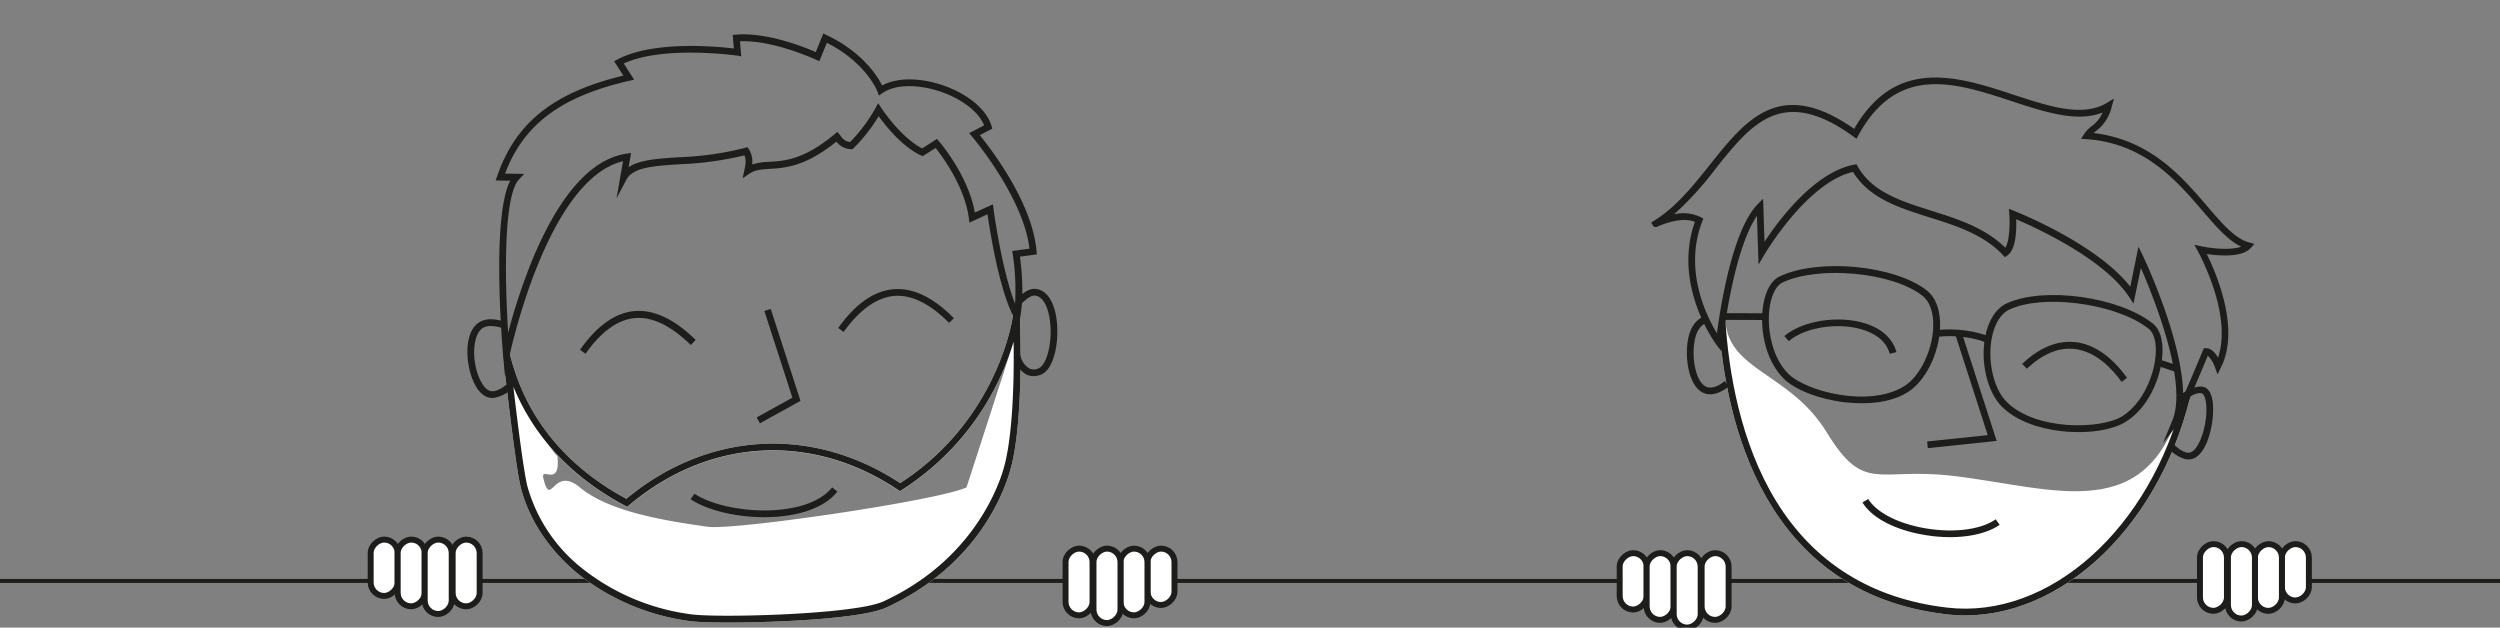 <svg xmlns="http://www.w3.org/2000/svg" viewBox="0 0 630 158.15"><rect x="0" y="0" width="630" height="158.15" fill="#808080" stroke="none"/><defs><style>.cls-1{fill:none;}.cls-1,.cls-2{stroke:#1d1d1b;stroke-miterlimit:10;}.cls-2,.cls-3{fill:#fff;}.cls-2{stroke-width:1.5px;}.cls-4{fill:#1d1d1b;}</style></defs><title>Artboard 10@1x</title><g id="Bannière_site" data-name="Bannière site"><line class="cls-1" y1="146.39" x2="630" y2="146.39"/><rect class="cls-2" x="285.46" y="141.95" width="14.21" height="6.8" rx="3.4" transform="translate(437.92 -147.21) rotate(90)"/><rect class="cls-2" x="277.35" y="143.26" width="16.82" height="6.8" rx="3.4" transform="translate(432.42 -139.1) rotate(90)"/><rect class="cls-2" x="269.58" y="144.23" width="18.76" height="6.8" rx="3.4" transform="translate(426.59 -131.33) rotate(90)"/><rect class="cls-2" x="263.51" y="143.26" width="16.82" height="6.8" rx="3.4" transform="translate(418.58 -125.26) rotate(90)"/><rect class="cls-2" x="89.71" y="139.68" width="14.21" height="6.8" rx="3.4" transform="translate(239.89 46.26) rotate(90)"/><rect class="cls-2" x="95.21" y="140.98" width="16.82" height="6.8" rx="3.4" transform="translate(248 40.76) rotate(90)"/><rect class="cls-2" x="101.04" y="141.95" width="18.76" height="6.8" rx="3.4" transform="translate(255.78 34.93) rotate(90)"/><rect class="cls-2" x="109.06" y="140.98" width="16.82" height="6.8" rx="3.4" transform="translate(261.85 26.92) rotate(90)"/><rect class="cls-2" x="404.45" y="143.09" width="14.21" height="6.8" rx="3.4" transform="translate(558.05 -265.06) rotate(90)"/><rect class="cls-2" x="409.95" y="144.4" width="16.82" height="6.8" rx="3.4" transform="translate(566.16 -270.56) rotate(90)"/><rect class="cls-2" x="415.78" y="145.37" width="18.76" height="6.8" rx="3.4" transform="translate(573.94 -276.39) rotate(90)"/><rect class="cls-2" x="423.8" y="144.4" width="16.82" height="6.8" rx="3.4" transform="translate(580.01 -284.41) rotate(90)"/><rect class="cls-2" x="571.33" y="140.81" width="14.21" height="6.8" rx="3.4" transform="translate(722.65 -434.22) rotate(90)"/><rect class="cls-2" x="563.23" y="142.12" width="16.82" height="6.8" rx="3.4" transform="translate(717.16 -426.11) rotate(90)"/><rect class="cls-2" x="555.45" y="143.09" width="18.76" height="6.8" rx="3.4" transform="translate(711.33 -418.34) rotate(90)"/><rect class="cls-2" x="549.38" y="142.12" width="16.82" height="6.8" rx="3.4" transform="translate(703.31 -412.27) rotate(90)"/><path class="cls-3" d="M490.49,154.81c-46.1-5.39-55.73-48.54-57.37-73.78l1.69-.11c.81,12.51,16.43,13.17,25.5,28,9.57,15.62,12.76,8.77,31.81,11,25.72,3,49.9,13.32,58.13-20.09l1.64.4C543.46,134.44,517.06,157.91,490.49,154.81Z"/><path class="cls-4" d="M490.49,154.81c-46.1-5.39-55.73-48.54-57.37-73.78l1.69-.11c.81,12.51,3.68,30.52,12.75,45.32,9.57,15.61,24.09,24.66,43.13,26.88,25.72,3,51.33-19.91,59.56-53.32l1.64.4C543.46,134.44,517.06,157.91,490.49,154.81Z"/><path class="cls-4" d="M545.06,111.67l2.36-5.68c4-9.65-4.78-31.3-7.92-38.47l-1.86,9-1.12-1.71c-6.33-9.64-23.66-17.52-28.44-19.56.1,2.62,0,7.63-2.25,9.14l-.59.41-.5-.53c-4.91-5.21-11.85-7.4-18.56-9.51-7.77-2.46-15.12-4.78-19.22-11.44C455.33,46,444.74,64,444.63,64.15l-1.48,2.54-.4-12.3c-6.15,9-8.65,31.84-8.67,32.08l-.23,2.11-1.29-1.68c-.11-.15-11.18-14.88-5.44-31-3.23-1.24-7.58.38-9.38,1.18-.79.35-1.14-.1-1.25-.31l-.37-.7.7-.44c5.58-3.45,9.91-8.89,14.1-14.15,9.06-11.37,17.62-22.11,36.33-9,10.55-18.34,26.28-13.17,40.19-8.6,8.93,2.93,17.37,5.71,23.45,2.07l1.85-1.11-.6,2.07A10.52,10.52,0,0,1,528.22,33c-.22.18-.43.35-.63.53h0c14.24,1.67,22.19,10.93,28.63,18.43,3.77,4.39,7,8.19,10.58,9.14l1.3.35-.88,1c-2.18,2.52-8.1,2-11.11,1.56a60.93,60.93,0,0,1,3.58,9c2.46,8,2.46,14.62,0,19.56l-.88,1.76-.67-1.85a7.12,7.12,0,0,0-1.77-2.84c-1.94,4.64-6.88,16.39-7.51,17.18Zm-6.17-49.51L540,64.43c.49,1,10.29,21.83,10.15,35.62,1.58-3.64,3.55-8.31,5-11.77l.22-.53h.57c1.32,0,2.33,1.23,3,2.36,3.76-10.91-5-26.62-5.06-26.79l-.91-1.63,1.82.39c2.88.6,7.56,1,10,.07-3.37-1.59-6.39-5.1-9.8-9.08-6.48-7.54-14.53-16.93-29.12-18L524.44,35l.74-1.18a8,8,0,0,1,2-2.09,8.22,8.22,0,0,0,2.68-3.38c-6.45,2.55-14.47-.09-22.92-2.86-14.14-4.65-28.77-9.46-38.64,8.63l-.46.84-.78-.56c-17.94-13-25.75-3.16-34.78,8.18A82,82,0,0,1,421.88,54a10.15,10.15,0,0,1,6.71.72l.66.36-.27.69C424.23,68,430,79.6,432.67,84c.88-6.71,3.9-26,10.24-32.5l1.39-1.42.35,10.85c3.47-5.27,12.5-17.54,22.58-19.43l.59-.11.3.52c3.69,6.5,10.92,8.78,18.57,11.19,6.65,2.1,13.51,4.26,18.66,9.34,1-1.61,1.19-5.7,1-8.46l-.12-1.36,1.27.5c.88.35,20.87,8.3,29.33,19.13Z"/><path class="cls-4" d="M430.41,99.33l-.4-.07c-4.37-1-5.61-8.86-4.57-14.06.32-1.61,1.28-4.47,4.08-5.5l.59,1.59c-2,.75-2.75,3-3,4.25-1,4.87.35,11.4,3.28,12.07.56.13,2.09.23,4.22-1.58l1.09,1.29C433.35,99.31,431.41,99.45,430.41,99.33Z"/><path class="cls-4" d="M550.61,115.68a9.07,9.07,0,0,1-4.26-2.81l1.26-1.13c1.2,1.34,3,2.58,4.24,2.3,1.7-.38,3.41-4,4-8.31.46-3.58-.09-6.14-.89-6.55s-2.77.32-4.36,1.65l-1.09-1.3c1.84-1.53,4.67-2.64,6.22-1.86,2.49,1.27,2,6.66,1.8,8.27-.52,4.08-2.21,9.08-5.28,9.75A3.75,3.75,0,0,1,550.61,115.68Z"/><polygon class="cls-4" points="485.81 112.93 485.64 111.25 500.91 109.65 492.58 83.82 494.19 83.3 503.16 111.11 485.81 112.93"/><path class="cls-4" d="M487,135.1c-1.17-.14-2.35-.33-3.53-.57-6.8-1.42-11.95-4.3-14.13-7.92l1.45-.87c1.91,3.16,6.78,5.83,13,7.13,7.64,1.59,15.16.79,19.13-2l1,1.38C500.21,134.85,493.81,135.9,487,135.1Z"/><path class="cls-4" d="M476.23,89.16c-1-3.59-4.24-5.29-6.83-6.09-6.21-1.91-14.57-.61-18.63,2.9l-1.11-1.28c4.46-3.85,13.54-5.3,20.24-3.24,4.29,1.32,7.05,3.84,8,7.27Z"/><path class="cls-4" d="M534.66,96.25c-2.53-3.52-6.7-7.83-12.1-8.33-3.91-.37-7.88,1.32-11.8,5l-1.17-1.23c4.29-4.06,8.71-5.9,13.13-5.48l.28,0c4.69.55,9.19,3.65,13,9Z"/><path class="cls-4" d="M464.83,101.37c-6.47-.76-12.56-3.16-15.38-6-4.89-4.92-6.07-13.16-5.08-18.73.62-3.56,2.09-6.05,4.11-7h0c9.83-4.61,28.83-2.82,37,3.49,2.42,1.88,3.63,5.31,3.41,9.66-.34,6.53-3.73,13.24-8.08,16S470.5,102,464.83,101.37ZM449.2,71.18c-1.49.71-2.64,2.8-3.17,5.76-.93,5.32.35,13,4.62,17.24,4.43,4.46,20.41,8.63,29.22,3.13,3.85-2.4,7-8.68,7.29-14.6.19-3.78-.79-6.71-2.76-8.23-7.58-5.89-26-7.61-35.2-3.3Z"/><path class="cls-4" d="M519.32,108.63c-5.67-.66-11.34-2.62-14.91-6.22s-5.36-11-4.18-17.38c.79-4.29,2.76-7.35,5.55-8.62,9.37-4.26,28.27-1.62,36.76,5.14,1.76,1.39,2.61,4.14,2.39,7.75-.33,5.65-3.37,13.39-9.27,17C532.27,108.46,525.79,109.39,519.32,108.63Zm3.75-32.24c-6.26-.73-12.48-.31-16.59,1.56-2.27,1-3.9,3.66-4.58,7.38-1.07,5.83.53,12.66,3.72,15.89,7.31,7.38,23.81,7,29.15,3.7,5.15-3.2,8.16-10.33,8.47-15.72.18-3-.46-5.3-1.75-6.33C537.28,79.52,530.15,77.22,523.07,76.39Z"/><rect class="cls-4" x="438.64" y="74.44" width="1.69" height="10.67" transform="translate(358.16 518.98) rotate(-89.8)"/><path class="cls-4" d="M488,84.94l-.27-1.67c4.65-.75,10.78.23,13.59,1.6l-.74,1.52C498.07,85.16,492.29,84.25,488,84.94Z"/><rect class="cls-4" x="545.4" y="89.66" width="1.69" height="5.01" transform="translate(288.59 582.56) rotate(-71.86)"/><path class="cls-3" d="M207.37,155.92c-13.1,1.11-29.41,1.19-33.48.6a57.31,57.31,0,0,1-28.56-12.18c-7-5.84-12-13.41-14.05-21.31-1.38-5.36-4.12-29.75-4.51-33.65l1.66-.31.17.63c1.61,5.89,6.48,23.73,29.24,36,20.5-17,46.82-18.54,69-3.95,24.94-16.12,28.41-42,28.44-42.3l1.69.07c.54,13.13.18,30.33-2.45,39.2-2.07,7-9.24,24.27-31.15,34.37C220.58,154.4,214.44,155.31,207.37,155.92Zm48.06-69.77a67.06,67.06,0,0,1-28.17,37.37l-.47.3-.46-.31c-21.75-14.59-47.74-13.1-67.84,3.89l-.44.37-.5-.27c-10.14-5.38-18.1-12.54-23.64-21.26-2-3.2,7.58,11,6.53,8.39,1,8.8-4.4,2.46-3.48,6.05,1.94,7.55,2.39-3.47,9.16,2.14,7.44,6.19,21.4,8.37,32.09,9.91,6.56,1,58.1-6.56,65.35-9.91"/><path class="cls-4" d="M207.37,155.92c-13.1,1.11-29.41,1.19-33.48.6a57.31,57.31,0,0,1-28.56-12.18c-7-5.84-12-13.41-14.05-21.31-1.38-5.36-4.12-29.75-4.51-33.65l1.66-.31.17.63c1.61,5.89,6.48,23.73,29.24,36,20.5-17,46.82-18.54,69-3.95,24.94-16.12,28.41-42,28.44-42.3l1.69.07c.54,13.13.18,30.33-2.45,39.2-2.07,7-9.24,24.27-31.15,34.37C220.58,154.4,214.44,155.31,207.37,155.92Zm-78-58.49c1,8.8,2.63,21.6,3.55,25.18A40.16,40.16,0,0,0,146.41,143a55.66,55.66,0,0,0,27.72,11.8c6.57.95,41.25.09,48.5-3.25,21.88-10.09,28.68-28,30.24-33.31,2.15-7.28,2.74-20.42,2.56-32.13a67.06,67.06,0,0,1-28.17,37.37l-.47.3-.46-.31c-21.75-14.59-47.74-13.1-67.84,3.89l-.44.37-.5-.27c-10.14-5.38-18.1-12.54-23.64-21.26A55.55,55.55,0,0,1,129.37,97.43Z"/><polygon class="cls-4" points="191.5 106.67 190.68 105.19 199.68 100.21 192.62 78.36 194.23 77.84 201.72 101.02 191.5 106.67"/><path class="cls-4" d="M174.08,86.94c-5-4.88-9.68-7.16-14.06-6.79H160c-4.35.4-8.54,3.44-12.45,9l-1.39-1c4.21-6,8.81-9.31,13.68-9.76s10.12,2,15.47,7.27Z"/><path class="cls-4" d="M212.6,83.65l-1.38-1c4.35-6.07,9-9.36,13.93-9.77h.08c4.88-.39,10,2.07,15.14,7.3l-1.2,1.19c-4.81-4.86-9.45-7.15-13.81-6.8h-.06C220.92,75,216.64,78,212.6,83.65Z"/><path class="cls-4" d="M196.14,130.19c-8.13.69-17.11-1.1-22.09-4.36l.93-1.41c8.07,5.28,28.27,6.49,34.71-1.6l1.33,1.06C208,127.7,202.3,129.66,196.14,130.19Z"/><path class="cls-4" d="M127.28,95.06l-.51-5.69c-.13-1.49-3-34.62,1.81-43.83l-3.67-.07.38-1.1c4.63-13.45,14.17-21.06,31.79-25.32l-2.32-3.62.81-.43c9-4.82,25.06-3.3,29.36-2.78l-.29-3.42.84-.07c7.8-.66,17.27,3.16,20.09,4.39l1.91-4.68.81.39c9.13,4.35,12.85,10.39,14,12.7,3.71-2,9.5-2.05,15.43,0,6.27,2.18,10.92,6.09,12.14,10.21l.2.68-3.17,1.63c2.83,3.47,13.28,17,14.32,29.25l.07.8-4.25.57c.33,2.39,1.1,9.23.11,15l-.41,2.35L255.55,80c-3.67-6.54-6.07-21.7-6.7-26L244.3,56.1,244.15,55c-1-7.93-6.7-15.6-8.37-17.71l-3.27,2.07-.42-.19c-4.76-2.21-9-7.56-10.66-9.9a41.15,41.15,0,0,1-6.32,8.06l-.28.26-.39,0a4.71,4.71,0,0,1-3.66-1.91c-7.82,6.33-13,6.65-16.81,6.87-2,.13-3.63.22-5.09,1.2l-1.74,1.17.45-2.06c.36-1.67.45-2.66,0-3.71a82.6,82.6,0,0,1-16.3,2.24c-6.59.43-11.8.77-13.43,3.87l-2.5,4.74L157,40.63C137.89,45.16,128.54,89,128.44,89.47ZM250.21,51.49l.16,1.14c0,.17,2.09,15.52,5.43,23.91a61.1,61.1,0,0,0-.58-12.43l-.14-.86,4.35-.59C257.85,49.54,245,34.51,244.91,34.35l-.7-.81L248,31.59c-1.36-3.37-5.43-6.56-10.84-8.45-5.82-2-11.62-1.9-14.77.31l-.9.63-.38-1c0-.08-2.8-7.26-12.74-12.3l-1.9,4.65-.8-.38c-.11,0-10.7-5-19.2-4.65l.33,3.81L185.74,14c-.19,0-18.6-2.61-28.55,2l2.61,4.08-1.17.27c-17.23,3.94-26.68,11-31.35,23.39l4.82.09-1.32,1.4c-4,4.23-3.54,25.91-2.72,38.59a148.35,148.35,0,0,1,6.21-18.64C141.05,49,149,40.05,157.88,38.72l1.16-.17-.63,3.57c2.78-1.85,7.33-2.15,12.74-2.5a78.81,78.81,0,0,0,16.62-2.36l.61-.18.34.55a5.67,5.67,0,0,1,.82,3.82,15.34,15.34,0,0,1,4.33-.67c3.89-.23,8.72-.53,16.49-7l.64-.54.55.63.35.45a3.16,3.16,0,0,0,2.32,1.48,40.89,40.89,0,0,0,6.4-8.55l.67-1.26.78,1.2c.05.08,4.88,7.44,10.32,10.21L236.12,35l.48.56c.31.36,7.42,8.7,9.06,18Z"/><path class="cls-4" d="M124.44,100.27a4,4,0,0,1-1.37-.12c-2.9-.82-4.54-5.13-5.06-8.57-.58-3.77-.17-8.45,2.69-10.32,2-1.3,4.72-.78,6.67-.12l-.54,1.6c-1.31-.44-3.71-1-5.2-.07-2,1.35-2.46,5.31-1.95,8.65.57,3.7,2.18,6.73,3.85,7.2,1.3.36,3.16-.74,4.45-1.89l1.13,1.26A9,9,0,0,1,124.44,100.27Z"/><path class="cls-4" d="M260.83,94.78a4.11,4.11,0,0,1-2.15-.39,6.47,6.47,0,0,1-3.2-4.54l1.65-.4a4.88,4.88,0,0,0,2.28,3.41,2.69,2.69,0,0,0,2.39-.08c2.09-1,3.43-6.63,2.8-11.82-.44-3.67-1.76-6.07-3.54-6.44-1.16-.24-2.28.76-3.59,1.92l-.22.2-1.12-1.26.22-.2c1.5-1.34,3.06-2.73,5.06-2.32,2.56.53,4.34,3.41,4.88,7.89.64,5.36-.61,12.06-3.76,13.56A5,5,0,0,1,260.83,94.78Z"/></g></svg>